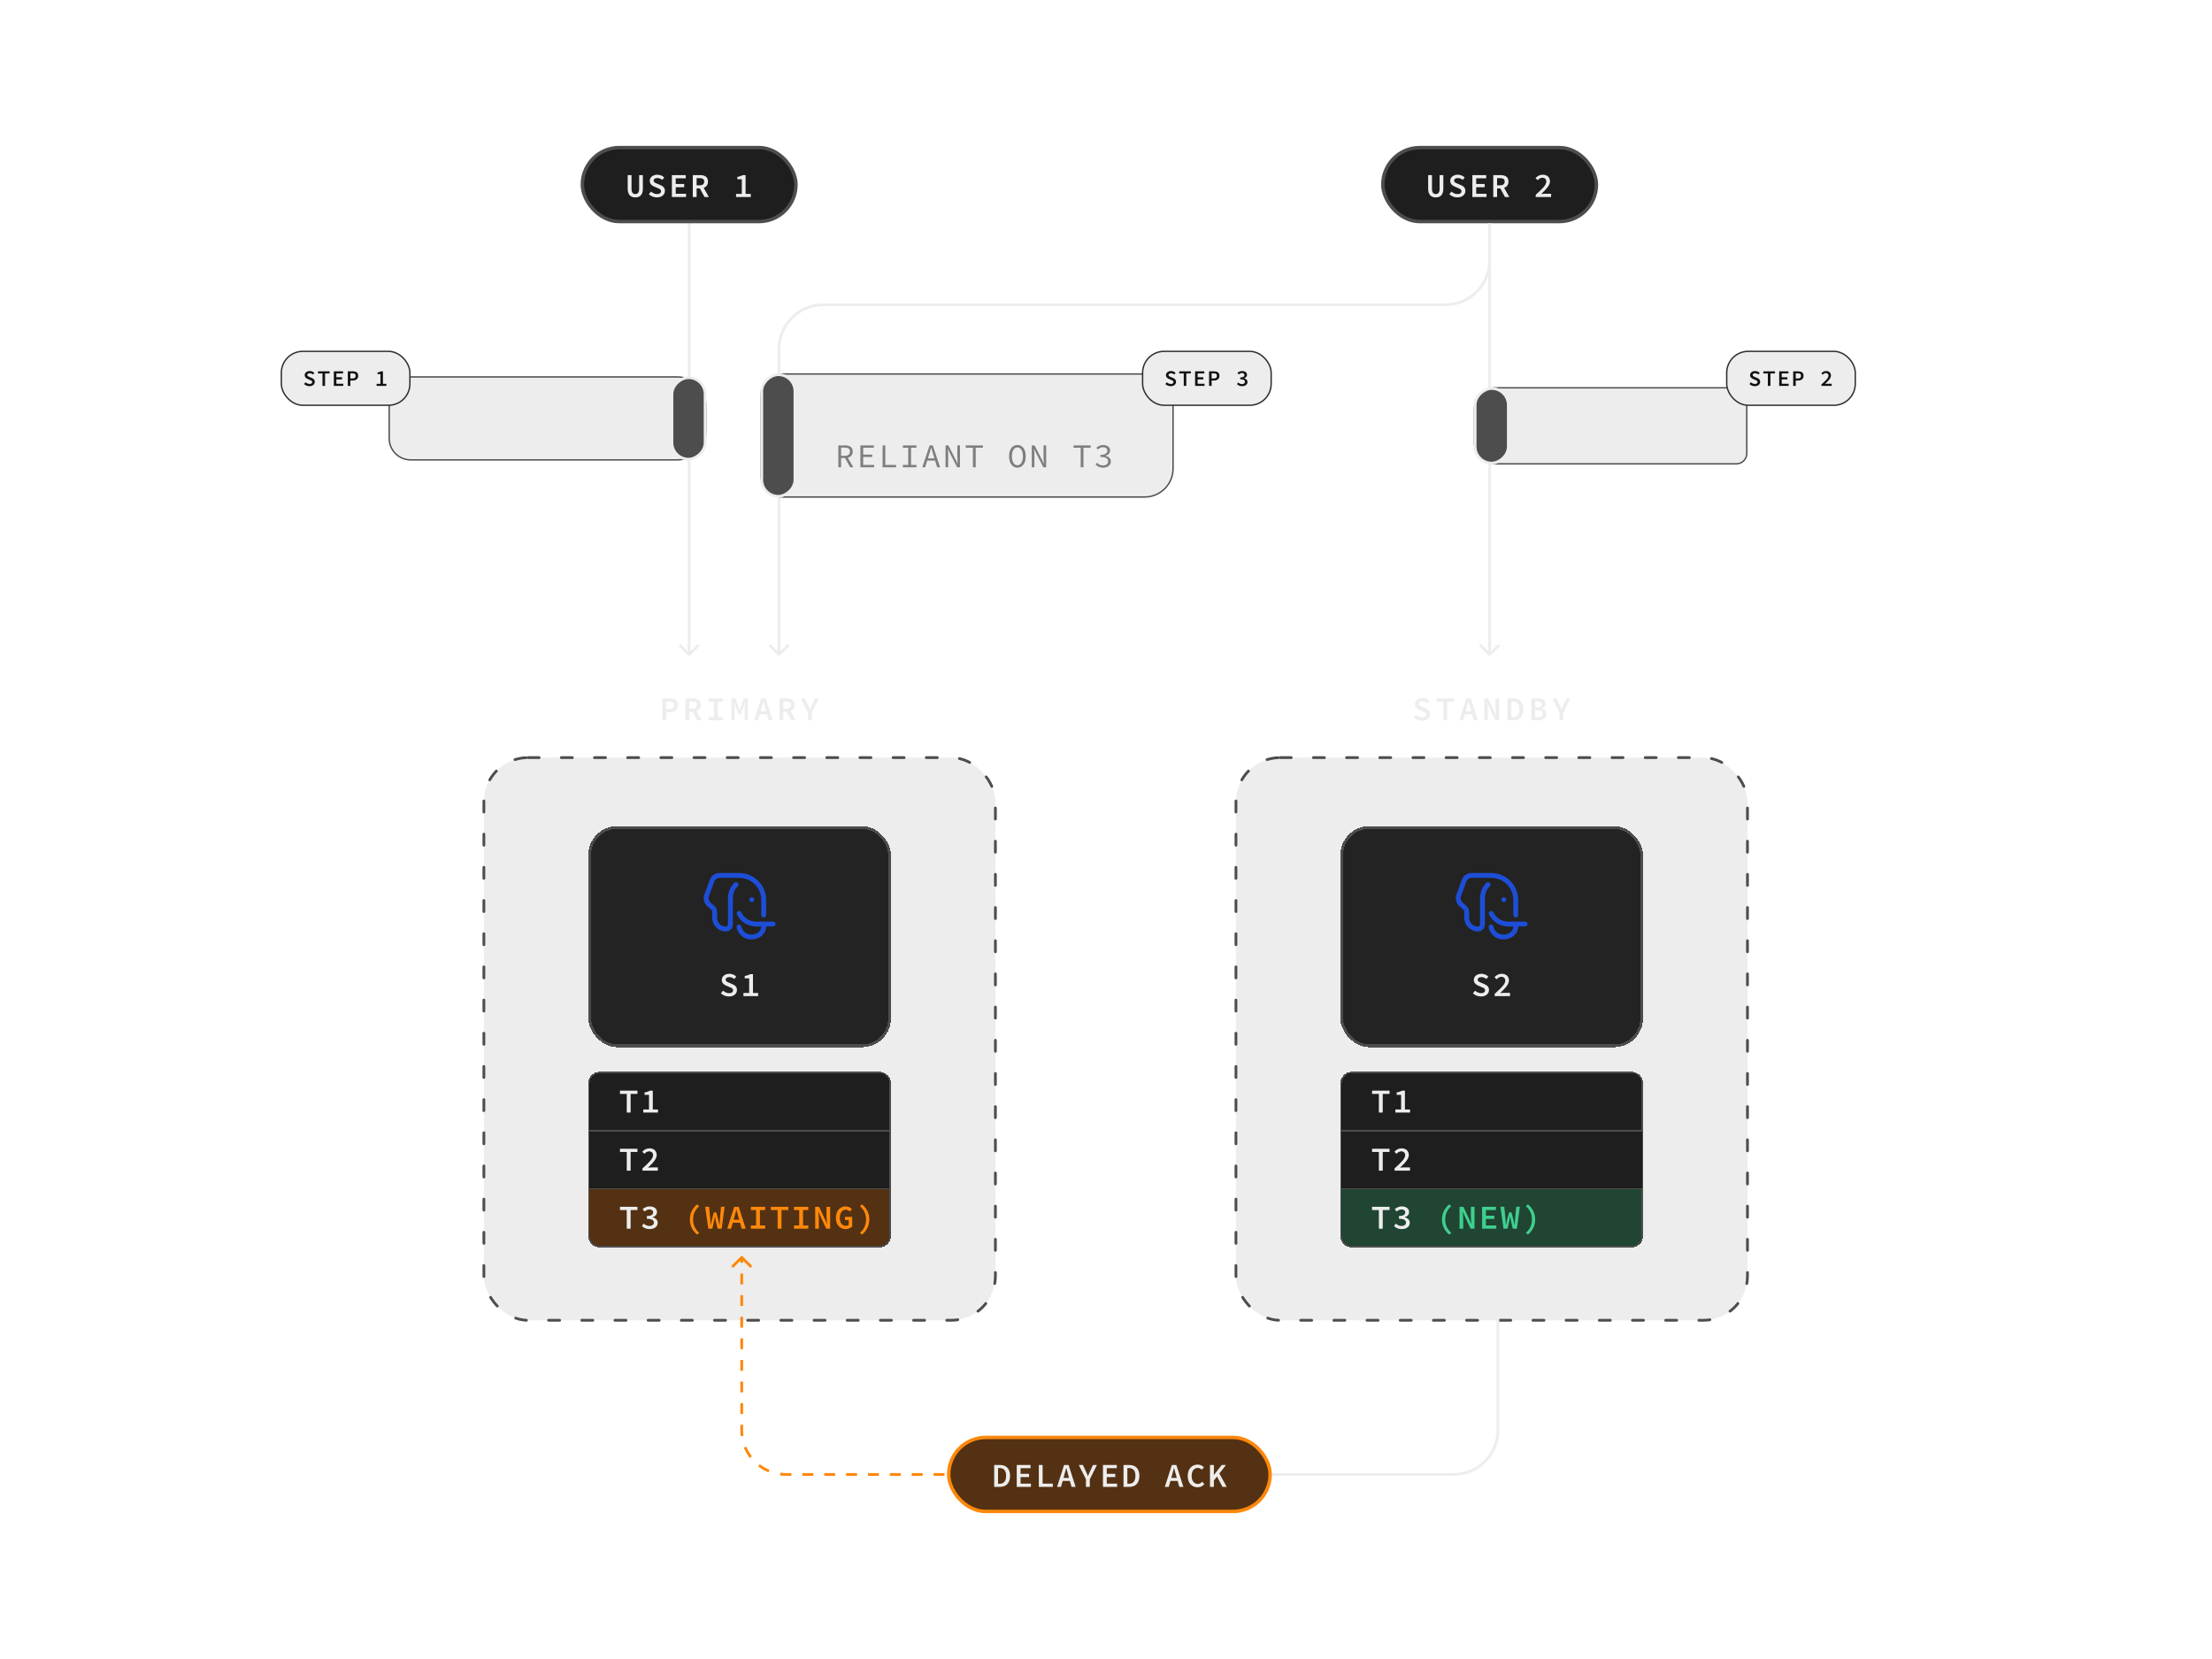 <svg width="1600" height="1200" viewBox="0 0 1600 1200" fill="none" xmlns="http://www.w3.org/2000/svg">
<path d="M1028.68 521.288C1026.47 521.288 1024.38 520.448 1022.85 518.96L1024.46 517.064C1025.63 518.144 1027.19 518.888 1028.73 518.888C1030.67 518.888 1031.66 518.072 1031.66 516.8C1031.66 515.48 1030.6 515.072 1029.04 514.448L1026.9 513.512C1025.22 512.864 1023.52 511.616 1023.52 509.312C1023.52 506.792 1025.78 504.872 1028.97 504.872C1030.91 504.872 1032.71 505.616 1034.01 506.888L1032.57 508.64C1031.51 507.776 1030.43 507.272 1028.97 507.272C1027.34 507.272 1026.33 507.968 1026.33 509.168C1026.33 510.416 1027.6 510.848 1029.02 511.424L1031.08 512.312C1033.07 513.128 1034.49 514.28 1034.49 516.584C1034.49 519.152 1032.35 521.288 1028.68 521.288ZM1044.03 521V507.488H1039.11V505.16H1051.76V507.488H1046.82V521H1044.03ZM1055.52 521L1060.61 505.16H1063.85L1068.93 521H1066.01L1064.78 516.68H1059.57L1058.33 521H1055.52ZM1060.17 514.496H1064.18L1063.63 512.528C1063.15 510.848 1062.67 509.072 1062.21 507.32H1062.12C1061.69 509.072 1061.21 510.848 1060.73 512.528L1060.17 514.496ZM1073.6 521V505.16H1076.41L1080.64 514.136L1082.1 517.496H1082.17C1082.05 515.864 1081.79 513.872 1081.79 512.12V505.16H1084.43V521H1081.6L1077.4 512L1075.93 508.664H1075.86C1075.98 510.344 1076.24 512.24 1076.24 513.992V521H1073.6ZM1090.4 521V505.16H1094.45C1099.08 505.16 1101.87 507.776 1101.87 513.008C1101.87 518.24 1099.08 521 1094.6 521H1090.4ZM1093.18 518.744H1094.28C1097.31 518.744 1099.01 516.896 1099.01 513.008C1099.01 509.12 1097.31 507.392 1094.28 507.392H1093.18V518.744ZM1107.64 521V505.16H1112.25C1115.47 505.16 1117.82 506.144 1117.82 509.048C1117.82 510.536 1116.93 512 1115.08 512.504V512.6C1117.36 512.984 1118.61 514.184 1118.61 516.344C1118.61 519.512 1116.09 521 1112.66 521H1107.64ZM1110.4 511.736H1111.99C1114.19 511.736 1115.11 510.872 1115.11 509.384C1115.11 507.92 1114.1 507.32 1112.06 507.32H1110.4V511.736ZM1110.4 518.84H1112.37C1114.67 518.84 1115.9 517.976 1115.9 516.176C1115.9 514.472 1114.72 513.728 1112.37 513.728H1110.4V518.84ZM1127.98 521V515.48L1122.82 505.16H1125.78L1127.77 509.432C1128.3 510.632 1128.8 511.808 1129.38 513.08H1129.47C1130.02 511.808 1130.58 510.632 1131.13 509.408L1133.05 505.16H1135.93L1130.77 515.48V521H1127.98Z" fill="#EDEDED"/>
<rect x="894" y="548" width="370" height="407" rx="32" fill="#4D4D4D" fill-opacity="0.1"/>
<rect x="894" y="548" width="370" height="407" rx="32" stroke="#4D4D4D" stroke-width="2" stroke-linecap="round" stroke-dasharray="8 16"/>
<path d="M497.769 474.137C498.16 474.527 498.793 474.527 499.184 474.137L505.548 467.773C505.938 467.382 505.938 466.749 505.548 466.358C505.157 465.968 504.524 465.968 504.133 466.358L498.477 472.015L492.82 466.358C492.429 465.968 491.796 465.968 491.406 466.358C491.015 466.749 491.015 467.382 491.406 467.773L497.769 474.137ZM498.477 153.93L497.477 153.93L497.477 473.43L498.477 473.43L499.477 473.43L499.477 153.93L498.477 153.93Z" fill="#EDEDED"/>
<path d="M1076.77 474.137C1077.16 474.527 1077.79 474.527 1078.18 474.137L1084.55 467.773C1084.94 467.382 1084.94 466.749 1084.55 466.358C1084.16 465.968 1083.52 465.968 1083.13 466.358L1077.48 472.015L1071.82 466.358C1071.43 465.968 1070.8 465.968 1070.41 466.358C1070.01 466.749 1070.01 467.382 1070.41 467.773L1076.77 474.137ZM1077.48 190.965L1076.48 190.965L1076.48 473.43L1077.48 473.43L1078.48 473.43L1078.48 190.965L1077.48 190.965Z" fill="#EDEDED"/>
<rect x="421.227" y="106.75" width="154.5" height="53.5" rx="26.75" fill="#1E1E1E"/>
<rect x="421.227" y="106.75" width="154.5" height="53.5" rx="26.75" stroke="#4D4D4D" stroke-width="2.5"/>
<path d="M459.553 142.788C456.097 142.788 454.033 140.796 454.033 136.452V126.66H456.793V136.644C456.793 139.26 457.849 140.388 459.553 140.388C461.233 140.388 462.313 139.26 462.313 136.644V126.66H465.001V136.452C465.001 140.796 462.985 142.788 459.553 142.788ZM475.143 142.788C472.935 142.788 470.847 141.948 469.311 140.46L470.919 138.564C472.095 139.644 473.655 140.388 475.191 140.388C477.135 140.388 478.119 139.572 478.119 138.3C478.119 136.98 477.063 136.572 475.503 135.948L473.367 135.012C471.687 134.364 469.983 133.116 469.983 130.812C469.983 128.292 472.239 126.372 475.431 126.372C477.375 126.372 479.175 127.116 480.471 128.388L479.031 130.14C477.975 129.276 476.895 128.772 475.431 128.772C473.799 128.772 472.791 129.468 472.791 130.668C472.791 131.916 474.063 132.348 475.479 132.924L477.543 133.812C479.535 134.628 480.951 135.78 480.951 138.084C480.951 140.652 478.815 142.788 475.143 142.788ZM486.006 142.5V126.66H496.014V128.988H488.766V133.092H494.91V135.42H488.766V140.148H496.254V142.5H486.006ZM501.117 142.5V126.66H506.349C509.589 126.66 512.109 127.812 512.109 131.34C512.109 133.74 510.861 135.204 508.965 135.852L512.733 142.5H509.613L506.205 136.284H503.877V142.5H501.117ZM503.877 134.052H506.061C508.221 134.052 509.373 133.14 509.373 131.34C509.373 129.492 508.221 128.868 506.061 128.868H503.877V134.052ZM532.418 142.5V140.244H536.57V129.66H533.354V127.932C535.058 127.668 536.234 127.236 537.29 126.66H539.306V140.244H543.05V142.5H532.418Z" fill="#EDEDED"/>
<rect x="1000.23" y="106.75" width="154.5" height="53.5" rx="26.75" fill="#1E1E1E"/>
<rect x="1000.23" y="106.75" width="154.5" height="53.5" rx="26.75" stroke="#4D4D4D" stroke-width="2.5"/>
<path d="M1038.55 142.788C1035.1 142.788 1033.03 140.796 1033.03 136.452V126.66H1035.79V136.644C1035.79 139.26 1036.85 140.388 1038.55 140.388C1040.23 140.388 1041.31 139.26 1041.31 136.644V126.66H1044V136.452C1044 140.796 1041.98 142.788 1038.55 142.788ZM1054.14 142.788C1051.94 142.788 1049.85 141.948 1048.31 140.46L1049.92 138.564C1051.1 139.644 1052.66 140.388 1054.19 140.388C1056.14 140.388 1057.12 139.572 1057.12 138.3C1057.12 136.98 1056.06 136.572 1054.5 135.948L1052.37 135.012C1050.69 134.364 1048.98 133.116 1048.98 130.812C1048.98 128.292 1051.24 126.372 1054.43 126.372C1056.38 126.372 1058.18 127.116 1059.47 128.388L1058.03 130.14C1056.98 129.276 1055.9 128.772 1054.43 128.772C1052.8 128.772 1051.79 129.468 1051.79 130.668C1051.79 131.916 1053.06 132.348 1054.48 132.924L1056.54 133.812C1058.54 134.628 1059.95 135.78 1059.95 138.084C1059.95 140.652 1057.82 142.788 1054.14 142.788ZM1065.01 142.5V126.66H1075.01V128.988H1067.77V133.092H1073.91V135.42H1067.77V140.148H1075.25V142.5H1065.01ZM1080.12 142.5V126.66H1085.35C1088.59 126.66 1091.11 127.812 1091.11 131.34C1091.11 133.74 1089.86 135.204 1087.96 135.852L1091.73 142.5H1088.61L1085.2 136.284H1082.88V142.5H1080.12ZM1082.88 134.052H1085.06C1087.22 134.052 1088.37 133.14 1088.37 131.34C1088.37 129.492 1087.22 128.868 1085.06 128.868H1082.88V134.052ZM1110.84 142.5V140.892C1115.62 136.572 1118.5 133.812 1118.5 131.34C1118.5 129.66 1117.51 128.556 1115.59 128.556C1114.25 128.556 1113.15 129.348 1112.21 130.332L1110.7 128.82C1112.19 127.284 1113.7 126.372 1115.95 126.372C1119.07 126.372 1121.14 128.268 1121.14 131.196C1121.14 134.028 1118.38 136.932 1114.8 140.316C1115.71 140.244 1116.77 140.148 1117.61 140.148H1121.95V142.5H1110.84Z" fill="#EDEDED"/>
<path d="M562.769 474.137C563.16 474.527 563.793 474.527 564.184 474.137L570.548 467.773C570.938 467.382 570.938 466.749 570.548 466.358C570.157 465.968 569.524 465.968 569.133 466.358L563.477 472.015L557.82 466.358C557.429 465.968 556.796 465.968 556.406 466.358C556.015 466.749 556.015 467.382 556.406 467.773L562.769 474.137ZM906.477 220.43V219.43H595.477V220.43V221.43H906.477V220.43ZM563.477 252.43H562.477L562.477 473.43H563.477H564.477L564.477 252.43H563.477ZM595.477 220.43V219.43C577.251 219.43 562.477 234.204 562.477 252.43H563.477H564.477C564.477 235.309 578.356 221.43 595.477 221.43V220.43Z" fill="#EDEDED"/>
<path d="M906.477 220.43L1045.48 220.43C1063.15 220.43 1077.48 206.103 1077.48 188.43L1077.48 161.5" stroke="#EDEDED" stroke-width="2"/>
<path d="M566 270.5H828C839.322 270.5 848.5 279.678 848.5 291V339C848.5 350.322 839.322 359.5 828 359.5H566C557.44 359.5 550.5 352.56 550.5 344V286L550.505 285.6C550.717 277.224 557.573 270.5 566 270.5Z" fill="#4D4D4D" fill-opacity="0.1"/>
<path d="M566 270.5H828C839.322 270.5 848.5 279.678 848.5 291V339C848.5 350.322 839.322 359.5 828 359.5H566C557.44 359.5 550.5 352.56 550.5 344V286L550.505 285.6C550.717 277.224 557.573 270.5 566 270.5Z" stroke="#4D4D4D"/>
<rect x="551" y="359" width="88" height="24" rx="12" transform="rotate(-90 551 359)" fill="#4D4D4D"/>
<rect x="551" y="359" width="88" height="24" rx="12" transform="rotate(-90 551 359)" stroke="#EDEDED" stroke-width="2" stroke-linecap="round"/>
<path d="M606.664 309L604.24 293.136H606.232L607.504 303.096C607.576 304.416 607.744 305.712 607.84 307.008H607.912C608.248 305.712 608.608 304.392 608.92 303.096L610.576 297.24H611.992L613.648 303.096C613.936 304.368 614.296 305.712 614.632 307.008H614.728C614.824 305.712 614.968 304.392 615.064 303.096L616.264 293.136H618.16L615.832 309H613.624L611.824 302.352C611.608 301.416 611.416 300.432 611.248 299.496H611.176C610.984 300.432 610.792 301.416 610.552 302.352L608.824 309H606.664ZM621.991 309V293.16H626.887C630.079 293.16 632.383 294.312 632.383 297.6C632.383 300.072 630.991 301.536 628.855 302.088L632.863 309H630.583L626.791 302.304H623.983V309H621.991ZM623.983 300.672H626.599C629.047 300.672 630.391 299.664 630.391 297.6C630.391 295.512 629.047 294.768 626.599 294.768H623.983V300.672ZM637.461 309V307.296H641.373V294.84H637.461V293.16H647.301V294.84H643.389V307.296H647.301V309H637.461ZM656.964 309V294.84H651.78V293.16H664.164V294.84H658.98V309H656.964ZM669.122 309V293.16H678.843V294.84H671.138V299.832H677.642V301.536H671.138V307.296H679.082V309H669.122ZM699.584 309V293.16H703.424C708.176 293.16 710.72 295.992 710.72 301.008C710.72 306.048 708.176 309 703.52 309H699.584ZM701.576 307.368H703.304C706.88 307.368 708.656 305.016 708.656 301.008C708.656 297.024 706.88 294.792 703.304 294.792H701.576V307.368ZM713.902 309L719.206 293.16H721.462L726.766 309H724.654L723.166 304.152H717.454L715.942 309H713.902ZM717.958 302.544H722.662L721.918 300.12C721.366 298.344 720.862 296.64 720.358 294.792H720.262C719.758 296.64 719.254 298.344 718.702 300.12L717.958 302.544ZM734.917 309V294.84H729.733V293.16H742.117V294.84H736.933V309H734.917ZM745.084 309L750.388 293.16H752.644L757.948 309H755.836L754.348 304.152H748.636L747.124 309H745.084ZM749.14 302.544H753.844L753.1 300.12C752.548 298.344 752.044 296.64 751.54 294.792H751.444C750.94 296.64 750.436 298.344 749.884 300.12L749.14 302.544Z" fill="#EDEDED"/>
<path d="M606.4 338V322.16H611.296C614.488 322.16 616.792 323.312 616.792 326.6C616.792 329.072 615.4 330.536 613.264 331.088L617.272 338H614.992L611.2 331.304H608.392V338H606.4ZM608.392 329.672H611.008C613.456 329.672 614.8 328.664 614.8 326.6C614.8 324.512 613.456 323.768 611.008 323.768H608.392V329.672ZM622.351 338V322.16H632.071V323.84H624.367V328.832H630.871V330.536H624.367V336.296H632.311V338H622.351ZM638.397 338V322.16H640.365V336.296H648.165V338H638.397ZM653.052 338V336.296H656.964V323.84H653.052V322.16H662.892V323.84H658.98V336.296H662.892V338H653.052ZM667.13 338L672.434 322.16H674.69L679.994 338H677.882L676.394 333.152H670.682L669.17 338H667.13ZM671.186 331.544H675.89L675.146 329.12C674.594 327.344 674.09 325.64 673.586 323.792H673.49C672.986 325.64 672.482 327.344 671.93 329.12L671.186 331.544ZM683.945 338V322.16H685.985L691.097 332.168L692.681 335.408H692.729C692.657 333.848 692.465 332.048 692.465 330.392V322.16H694.361V338H692.321L687.209 327.992L685.625 324.752H685.577C685.649 326.36 685.841 328.064 685.841 329.696V338H683.945ZM703.736 338V323.84H698.552V322.16H710.936V323.84H705.752V338H703.736ZM735.925 338.288C732.373 338.288 729.877 335.096 729.877 330.008C729.877 324.944 732.373 321.872 735.925 321.872C739.477 321.872 741.973 324.968 741.973 330.008C741.973 335.096 739.477 338.288 735.925 338.288ZM735.925 336.536C738.325 336.536 739.909 333.968 739.909 330.008C739.909 326.072 738.325 323.624 735.925 323.624C733.525 323.624 731.941 326.072 731.941 330.008C731.941 333.968 733.525 336.536 735.925 336.536ZM746.308 338V322.16H748.348L753.46 332.168L755.044 335.408H755.092C755.02 333.848 754.828 332.048 754.828 330.392V322.16H756.724V338H754.684L749.572 327.992L747.988 324.752H747.94C748.012 326.36 748.204 328.064 748.204 329.696V338H746.308ZM781.689 338V323.84H776.505V322.16H788.889V323.84H783.705V338H781.689ZM797.975 338.288C795.335 338.288 793.583 337.232 792.455 336.056L793.463 334.76C794.471 335.768 795.887 336.656 797.855 336.656C799.943 336.656 801.527 335.504 801.527 333.728C801.527 331.808 799.991 330.536 795.959 330.536V329C799.583 329 800.975 327.704 800.975 326.024C800.975 324.464 799.727 323.48 797.855 323.48C796.415 323.48 795.095 324.152 794.087 325.112L793.031 323.864C794.303 322.712 795.959 321.872 797.927 321.872C800.807 321.872 802.991 323.336 802.991 325.88C802.991 327.8 801.623 329.024 799.727 329.648V329.768C801.767 330.2 803.519 331.592 803.519 333.776C803.519 336.584 801.023 338.288 797.975 338.288Z" fill="#7E7E7E"/>
<path d="M297.025 272.644H490.025C501.347 272.644 510.525 281.822 510.525 293.144V312.144C510.525 323.466 501.347 332.644 490.025 332.644H297.025C288.465 332.644 281.525 325.705 281.525 317.144V288.144C281.525 279.584 288.465 272.644 297.025 272.644Z" fill="#4D4D4D" fill-opacity="0.1"/>
<path d="M297.025 272.644H490.025C501.347 272.644 510.525 281.822 510.525 293.144V312.144C510.525 323.466 501.347 332.644 490.025 332.644H297.025C288.465 332.644 281.525 325.705 281.525 317.144V288.144C281.525 279.584 288.465 272.644 297.025 272.644Z" stroke="#4D4D4D"/>
<path d="M315.689 311.144L313.265 295.28H315.257L316.529 305.24C316.601 306.56 316.769 307.856 316.865 309.152H316.937C317.273 307.856 317.633 306.536 317.945 305.24L319.601 299.384H321.017L322.673 305.24C322.961 306.512 323.321 307.856 323.657 309.152H323.753C323.849 307.856 323.993 306.536 324.089 305.24L325.289 295.28H327.185L324.857 311.144H322.649L320.849 304.496C320.633 303.56 320.441 302.576 320.273 301.64H320.201C320.009 302.576 319.817 303.56 319.577 304.496L317.849 311.144H315.689ZM331.016 311.144V295.304H335.912C339.104 295.304 341.408 296.456 341.408 299.744C341.408 302.216 340.016 303.68 337.88 304.232L341.888 311.144H339.608L335.816 304.448H333.008V311.144H331.016ZM333.008 302.816H335.624C338.072 302.816 339.416 301.808 339.416 299.744C339.416 297.656 338.072 296.912 335.624 296.912H333.008V302.816ZM346.487 311.144V309.44H350.399V296.984H346.487V295.304H356.327V296.984H352.415V309.44H356.327V311.144H346.487ZM365.989 311.144V296.984H360.805V295.304H373.189V296.984H368.005V311.144H365.989ZM378.148 311.144V295.304H387.868V296.984H380.164V301.976H386.668V303.68H380.164V309.44H388.108V311.144H378.148ZM412.761 311.144V296.984H407.577V295.304H419.961V296.984H414.777V311.144H412.761ZM429.048 311.432C426.408 311.432 424.656 310.376 423.528 309.2L424.536 307.904C425.544 308.912 426.96 309.8 428.928 309.8C431.016 309.8 432.6 308.648 432.6 306.872C432.6 304.952 431.064 303.68 427.032 303.68V302.144C430.656 302.144 432.048 300.848 432.048 299.168C432.048 297.608 430.8 296.624 428.928 296.624C427.488 296.624 426.168 297.296 425.16 298.256L424.104 297.008C425.376 295.856 427.032 295.016 429 295.016C431.88 295.016 434.064 296.48 434.064 299.024C434.064 300.944 432.696 302.168 430.8 302.792V302.912C432.84 303.344 434.592 304.736 434.592 306.92C434.592 309.728 432.096 311.432 429.048 311.432Z" fill="#EDEDED"/>
<rect x="486.025" y="332.144" width="59" height="24" rx="12" transform="rotate(-90 486.025 332.144)" fill="#4D4D4D"/>
<rect x="486.025" y="332.144" width="59" height="24" rx="12" transform="rotate(-90 486.025 332.144)" stroke="#EDEDED" stroke-width="2" stroke-linecap="round"/>
<path d="M1082 280.5H1256C1260.14 280.5 1263.5 283.858 1263.5 288V328C1263.5 332.142 1260.14 335.5 1256 335.5H1082C1073.44 335.5 1066.5 328.56 1066.5 320V296C1066.5 287.44 1073.44 280.5 1082 280.5Z" fill="#4D4D4D" fill-opacity="0.1"/>
<path d="M1082 280.5H1256C1260.14 280.5 1263.5 283.858 1263.5 288V328C1263.5 332.142 1260.14 335.5 1256 335.5H1082C1073.44 335.5 1066.5 328.56 1066.5 320V296C1066.5 287.44 1073.44 280.5 1082 280.5Z" stroke="#4D4D4D"/>
<rect x="1067" y="335" width="54" height="24" rx="12" transform="rotate(-90 1067 335)" fill="#4D4D4D"/>
<rect x="1067" y="335" width="54" height="24" rx="12" transform="rotate(-90 1067 335)" stroke="#EDEDED" stroke-width="2" stroke-linecap="round"/>
<path d="M1122.4 317V301.16H1127.3C1130.49 301.16 1132.79 302.312 1132.79 305.6C1132.79 308.072 1131.4 309.536 1129.26 310.088L1133.27 317H1130.99L1127.2 310.304H1124.39V317H1122.4ZM1124.39 308.672H1127.01C1129.46 308.672 1130.8 307.664 1130.8 305.6C1130.8 303.512 1129.46 302.768 1127.01 302.768H1124.39V308.672ZM1138.35 317V301.16H1148.07V302.84H1140.37V307.832H1146.87V309.536H1140.37V315.296H1148.31V317H1138.35ZM1151.95 317L1157.25 301.16H1159.51L1164.81 317H1162.7L1161.21 312.152H1155.5L1153.99 317H1151.95ZM1156.01 310.544H1160.71L1159.97 308.12C1159.41 306.344 1158.91 304.64 1158.41 302.792H1158.31C1157.81 304.64 1157.3 306.344 1156.75 308.12L1156.01 310.544ZM1168.81 317V301.16H1172.65C1177.4 301.16 1179.95 303.992 1179.95 309.008C1179.95 314.048 1177.4 317 1172.75 317H1168.81ZM1170.8 315.368H1172.53C1176.11 315.368 1177.88 313.016 1177.88 309.008C1177.88 305.024 1176.11 302.792 1172.53 302.792H1170.8V315.368ZM1204.15 317V302.84H1198.96V301.16H1211.35V302.84H1206.16V317H1204.15ZM1220.43 317.288C1217.79 317.288 1216.04 316.232 1214.91 315.056L1215.92 313.76C1216.93 314.768 1218.34 315.656 1220.31 315.656C1222.4 315.656 1223.98 314.504 1223.98 312.728C1223.98 310.808 1222.45 309.536 1218.42 309.536V308C1222.04 308 1223.43 306.704 1223.43 305.024C1223.43 303.464 1222.18 302.48 1220.31 302.48C1218.87 302.48 1217.55 303.152 1216.54 304.112L1215.49 302.864C1216.76 301.712 1218.42 300.872 1220.38 300.872C1223.26 300.872 1225.45 302.336 1225.45 304.88C1225.45 306.8 1224.08 308.024 1222.18 308.648V308.768C1224.22 309.2 1225.98 310.592 1225.98 312.776C1225.98 315.584 1223.48 317.288 1220.43 317.288Z" fill="#EDEDED"/>
<path d="M479.123 521V505.16H484.403C487.835 505.16 490.355 506.36 490.355 510.032C490.355 513.536 487.787 515.144 484.403 515.144H481.883V521H479.123ZM481.883 512.936H484.163C486.515 512.936 487.619 511.976 487.619 510.032C487.619 508.04 486.467 507.368 484.163 507.368H481.883V512.936ZM495.842 521V505.16H501.074C504.314 505.16 506.834 506.312 506.834 509.84C506.834 512.24 505.586 513.704 503.69 514.352L507.458 521H504.338L500.93 514.784H498.602V521H495.842ZM498.602 512.552H500.786C502.946 512.552 504.098 511.64 504.098 509.84C504.098 507.992 502.946 507.368 500.786 507.368H498.602V512.552ZM512.632 521V518.648H516.4V507.488H512.632V505.16H522.976V507.488H519.184V518.648H522.976V521H512.632ZM529.087 521V505.16H532.039L534.223 511.352L534.991 513.728H535.087L535.807 511.352L537.991 505.16H540.943V521H538.591V513.872C538.591 512.36 538.807 509.384 538.951 507.896H538.855L537.655 511.76L535.663 516.728H534.319L532.303 511.76L531.103 507.896H531.031C531.151 509.384 531.391 512.36 531.391 513.872V521H529.087ZM545.521 521L550.609 505.16H553.849L558.937 521H556.009L554.785 516.68H549.577L548.329 521H545.521ZM550.177 514.496H554.185L553.633 512.528C553.153 510.848 552.673 509.072 552.217 507.32H552.121C551.689 509.072 551.209 510.848 550.729 512.528L550.177 514.496ZM563.848 521V505.16H569.08C572.32 505.16 574.84 506.312 574.84 509.84C574.84 512.24 573.592 513.704 571.696 514.352L575.464 521H572.344L568.936 514.784H566.608V521H563.848ZM566.608 512.552H568.792C570.952 512.552 572.104 511.64 572.104 509.84C572.104 507.992 570.952 507.368 568.792 507.368H566.608V512.552ZM584.406 521V515.48L579.246 505.16H582.198L584.19 509.432C584.718 510.632 585.222 511.808 585.798 513.08H585.894C586.446 511.808 586.998 510.632 587.55 509.408L589.47 505.16H592.35L587.19 515.48V521H584.406Z" fill="#EDEDED"/>
<rect x="350" y="548" width="370" height="407" rx="32" fill="#4D4D4D" fill-opacity="0.1"/>
<rect x="350" y="548" width="370" height="407" rx="32" stroke="#4D4D4D" stroke-width="2" stroke-linecap="round" stroke-dasharray="8 16"/>
<g filter="url(#filter0_d_1203_1151)">
<path d="M425.5 780.767C425.5 776.201 429.201 772.5 433.767 772.5H636.233C640.799 772.5 644.5 776.201 644.5 780.767V815.5H425.5V780.767Z" fill="#1E1E1E" shape-rendering="crispEdges"/>
<path d="M433.768 773H636.232C640.522 773 644 776.478 644 780.768V815H426V780.768C426 776.478 429.478 773 433.768 773Z" stroke="#4D4D4D" shape-rendering="crispEdges"/>
<path d="M453.354 802V788.488H448.434V786.16H461.082V788.488H456.138V802H453.354ZM465.297 802V799.744H469.449V789.16H466.233V787.432C467.937 787.168 469.113 786.736 470.169 786.16H472.185V799.744H475.929V802H465.297Z" fill="#EDEDED"/>
</g>
<g filter="url(#filter1_d_1203_1151)">
<rect x="425.5" y="814.5" width="219" height="43" fill="#1E1E1E" shape-rendering="crispEdges"/>
<rect x="426" y="815" width="218" height="42" stroke="#4D4D4D" shape-rendering="crispEdges"/>
<path d="M453.354 844V830.488H448.434V828.16H461.082V830.488H456.138V844H453.354ZM464.721 844V842.392C469.497 838.072 472.377 835.312 472.377 832.84C472.377 831.16 471.393 830.056 469.473 830.056C468.129 830.056 467.025 830.848 466.089 831.832L464.577 830.32C466.065 828.784 467.577 827.872 469.833 827.872C472.953 827.872 475.017 829.768 475.017 832.696C475.017 835.528 472.257 838.432 468.681 841.816C469.593 841.744 470.649 841.648 471.489 841.648H475.833V844H464.721Z" fill="#EDEDED"/>
</g>
<g filter="url(#filter2_d_1203_1151)">
<path d="M425.5 856.5H644.5V891.233C644.5 895.799 640.799 899.5 636.233 899.5H433.767C429.201 899.5 425.5 895.799 425.5 891.233V856.5Z" fill="#543112" shape-rendering="crispEdges"/>
<path d="M644 857V891.232C644 895.522 640.522 899 636.232 899H433.768C429.478 899 426 895.522 426 891.232V857H644Z" stroke="#4D4D4D" shape-rendering="crispEdges"/>
<path d="M453.354 886V872.488H448.434V870.16H461.082V872.488H456.138V886H453.354ZM469.929 886.288C467.313 886.288 465.489 885.304 464.337 884.056L465.657 882.28C466.665 883.264 468.033 884.032 469.713 884.032C471.585 884.032 472.977 883.12 472.977 881.608C472.977 879.928 471.681 878.824 467.889 878.824V876.808C471.201 876.808 472.449 875.728 472.449 874.216C472.449 872.872 471.393 872.056 469.761 872.056C468.441 872.056 467.289 872.656 466.257 873.568L464.841 871.864C466.209 870.664 467.913 869.872 469.881 869.872C472.977 869.872 475.209 871.384 475.209 874.024C475.209 875.824 473.985 877 472.137 877.672V877.792C474.105 878.272 475.737 879.616 475.737 881.728C475.737 884.608 473.073 886.288 469.929 886.288Z" fill="#EDEDED"/>
<path d="M504.23 890.272C500.99 887.584 498.998 883.888 498.998 879.328C498.998 874.744 500.99 871.072 504.23 868.384L505.742 869.68C502.718 872.416 501.35 875.416 501.35 879.328C501.35 883.24 502.718 886.24 505.742 888.976L504.23 890.272ZM512.333 886L510.077 870.136H512.885L513.773 879.352C513.821 880.696 513.917 882.016 513.989 883.336H514.061C514.349 882.016 514.685 880.672 514.973 879.352L516.341 874.216H518.117L519.461 879.352C519.725 880.648 520.085 881.992 520.373 883.336H520.469L520.685 879.352L521.525 870.136H524.141L522.005 886H519.053L517.661 880.144C517.469 879.184 517.277 878.152 517.157 877.216H517.085C516.941 878.152 516.773 879.184 516.557 880.144L515.237 886H512.333ZM526.004 886L531.092 870.16H534.332L539.42 886H536.492L535.268 881.68H530.06L528.812 886H526.004ZM530.66 879.496H534.668L534.116 877.528C533.636 875.848 533.156 874.072 532.7 872.32H532.604C532.172 874.072 531.692 875.848 531.212 877.528L530.66 879.496ZM543.13 886V883.648H546.898V872.488H543.13V870.16H553.474V872.488H549.682V883.648H553.474V886H543.13ZM562.489 886V872.488H557.569V870.16H570.217V872.488H565.273V886H562.489ZM574.311 886V883.648H578.079V872.488H574.311V870.16H584.655V872.488H580.863V883.648H584.655V886H574.311ZM589.662 886V870.16H592.47L596.694 879.136L598.158 882.496H598.23C598.11 880.864 597.846 878.872 597.846 877.12V870.16H600.486V886H597.654L593.454 877L591.99 873.664H591.918C592.038 875.344 592.302 877.24 592.302 878.992V886H589.662ZM611.613 886.288C607.629 886.288 604.629 883.36 604.629 878.128C604.629 872.92 607.653 869.872 611.733 869.872C613.821 869.872 615.237 870.856 616.197 871.84L614.661 873.568C613.941 872.8 613.101 872.272 611.733 872.272C609.237 872.272 607.485 874.456 607.485 878.032C607.485 881.656 608.997 883.888 611.781 883.888C612.621 883.888 613.437 883.624 613.917 883.168V879.712H611.205V877.432H616.413V884.416C615.381 885.424 613.629 886.288 611.613 886.288ZM623.555 890.272L622.019 888.976C625.067 886.24 626.411 883.24 626.411 879.328C626.411 875.416 625.067 872.416 622.019 869.68L623.555 868.384C626.771 871.072 628.787 874.744 628.787 879.328C628.787 883.888 626.771 887.584 623.555 890.272Z" fill="#FD880B"/>
</g>
<g filter="url(#filter3_d_1203_1151)">
<path d="M969.523 780.767C969.523 776.201 973.225 772.5 977.791 772.5H1180.26C1184.82 772.5 1188.52 776.201 1188.52 780.767V815.5H969.523V780.767Z" fill="#1E1E1E" shape-rendering="crispEdges"/>
<path d="M977.791 773H1180.26C1184.55 773 1188.02 776.478 1188.02 780.768V815H970.023V780.768C970.023 776.478 973.501 773 977.791 773Z" stroke="#4D4D4D" shape-rendering="crispEdges"/>
<path d="M997.378 802V788.488H992.458V786.16H1005.11V788.488H1000.16V802H997.378ZM1009.32 802V799.744H1013.47V789.16H1010.26V787.432C1011.96 787.168 1013.14 786.736 1014.19 786.16H1016.21V799.744H1019.95V802H1009.32Z" fill="#EDEDED"/>
</g>
<g filter="url(#filter4_d_1203_1151)">
<rect x="969.523" y="814.5" width="219" height="43" fill="#1E1E1E" shape-rendering="crispEdges"/>
<rect x="970.023" y="815" width="218" height="42" stroke="#4D4D4D" shape-rendering="crispEdges"/>
<path d="M997.378 844V830.488H992.458V828.16H1005.11V830.488H1000.16V844H997.378ZM1008.74 844V842.392C1013.52 838.072 1016.4 835.312 1016.4 832.84C1016.4 831.16 1015.42 830.056 1013.5 830.056C1012.15 830.056 1011.05 830.848 1010.11 831.832L1008.6 830.32C1010.09 828.784 1011.6 827.872 1013.86 827.872C1016.98 827.872 1019.04 829.768 1019.04 832.696C1019.04 835.528 1016.28 838.432 1012.7 841.816C1013.62 841.744 1014.67 841.648 1015.51 841.648H1019.86V844H1008.74Z" fill="#EDEDED"/>
</g>
<g filter="url(#filter5_d_1203_1151)">
<path d="M969.523 856.5H1188.52V891.233C1188.52 895.799 1184.82 899.5 1180.26 899.5H977.791C973.225 899.5 969.523 895.799 969.523 891.233V856.5Z" fill="#204532" shape-rendering="crispEdges"/>
<path d="M1188.02 857V891.232C1188.02 895.522 1184.55 899 1180.26 899H977.791C973.501 899 970.023 895.522 970.023 891.232V857H1188.02Z" stroke="#4D4D4D" shape-rendering="crispEdges"/>
<path d="M997.378 886V872.488H992.458V870.16H1005.11V872.488H1000.16V886H997.378ZM1013.95 886.288C1011.34 886.288 1009.51 885.304 1008.36 884.056L1009.68 882.28C1010.69 883.264 1012.06 884.032 1013.74 884.032C1015.61 884.032 1017 883.12 1017 881.608C1017 879.928 1015.7 878.824 1011.91 878.824V876.808C1015.22 876.808 1016.47 875.728 1016.47 874.216C1016.47 872.872 1015.42 872.056 1013.78 872.056C1012.46 872.056 1011.31 872.656 1010.28 873.568L1008.86 871.864C1010.23 870.664 1011.94 869.872 1013.9 869.872C1017 869.872 1019.23 871.384 1019.23 874.024C1019.23 875.824 1018.01 877 1016.16 877.672V877.792C1018.13 878.272 1019.76 879.616 1019.76 881.728C1019.76 884.608 1017.1 886.288 1013.95 886.288Z" fill="#EDEDED"/>
<path d="M1048.25 890.272C1045.01 887.584 1043.02 883.888 1043.02 879.328C1043.02 874.744 1045.01 871.072 1048.25 868.384L1049.77 869.68C1046.74 872.416 1045.37 875.416 1045.37 879.328C1045.37 883.24 1046.74 886.24 1049.77 888.976L1048.25 890.272ZM1055.73 886V870.16H1058.54L1062.76 879.136L1064.23 882.496H1064.3C1064.18 880.864 1063.92 878.872 1063.92 877.12V870.16H1066.56V886H1063.72L1059.52 877L1058.06 873.664H1057.99C1058.11 875.344 1058.37 877.24 1058.37 878.992V886H1055.73ZM1072.04 886V870.16H1082.05V872.488H1074.8V876.592H1080.95V878.92H1074.8V883.648H1082.29V886H1072.04ZM1087.54 886L1085.28 870.136H1088.09L1088.98 879.352C1089.03 880.696 1089.12 882.016 1089.19 883.336H1089.27C1089.55 882.016 1089.89 880.672 1090.18 879.352L1091.55 874.216H1093.32L1094.67 879.352C1094.93 880.648 1095.29 881.992 1095.58 883.336H1095.67L1095.89 879.352L1096.73 870.136H1099.35L1097.21 886H1094.26L1092.87 880.144C1092.67 879.184 1092.48 878.152 1092.36 877.216H1092.29C1092.15 878.152 1091.98 879.184 1091.76 880.144L1090.44 886H1087.54ZM1105.22 890.272L1103.68 888.976C1106.73 886.24 1108.07 883.24 1108.07 879.328C1108.07 875.416 1106.73 872.416 1103.68 869.68L1105.22 868.384C1108.43 871.072 1110.45 874.744 1110.45 879.328C1110.45 883.888 1108.43 887.584 1105.22 890.272Z" fill="#3ECF8E"/>
</g>
<g filter="url(#filter6_d_1203_1151)">
<rect x="425.5" y="593.5" width="219" height="160" rx="21" fill="#232323" shape-rendering="crispEdges"/>
<rect x="426.5" y="594.5" width="217" height="158" rx="20" stroke="#4D4D4D" stroke-width="2" shape-rendering="crispEdges"/>
<path fill-rule="evenodd" clip-rule="evenodd" d="M513.435 632.308C514.502 629.402 517.269 627.47 520.365 627.47H532.512V627.488H534.742C545.468 627.488 554.163 636.183 554.163 646.909V657.874C554.163 658.843 553.377 659.629 552.408 659.629C551.438 659.629 550.652 658.843 550.652 657.874V646.909C550.652 638.121 543.529 630.998 534.742 630.998H532.258C532.172 630.998 532.088 630.992 532.006 630.98H520.365C518.741 630.98 517.29 631.993 516.73 633.518L512.794 644.238C512.191 645.882 512.667 647.728 513.99 648.876L516.691 651.216C517.977 652.331 518.716 653.948 518.716 655.65L518.716 659.952C518.716 663.42 521.527 666.232 524.996 666.232C525.875 666.232 526.588 665.519 526.588 664.639L526.588 645.472C526.588 641.389 528.219 637.475 531.119 634.6C531.807 633.917 532.918 633.922 533.601 634.61C534.283 635.299 534.279 636.41 533.59 637.092C531.356 639.308 530.099 642.325 530.099 645.472L530.099 664.639C530.099 667.457 527.814 669.742 524.996 669.742C519.589 669.742 515.205 665.359 515.205 659.952L515.206 655.65C515.206 654.967 514.909 654.317 514.392 653.869L511.691 651.528C509.265 649.426 508.393 646.042 509.499 643.029L513.435 632.308ZM533.876 655.126C534.746 654.699 535.798 655.058 536.225 655.929C538.239 660.034 542.414 662.636 546.988 662.636L559.219 662.636C560.188 662.636 560.974 663.422 560.974 664.391C560.974 665.36 560.188 666.146 559.219 666.146L554.163 666.146L554.163 666.156C554.163 671.819 549.019 675.53 543.39 675.53C538.148 675.53 533.784 671.788 532.816 666.831C532.63 665.879 533.251 664.957 534.202 664.772C535.154 664.586 536.076 665.207 536.261 666.158C536.913 669.499 539.859 672.02 543.39 672.02C547.721 672.02 550.652 669.296 550.652 666.156L550.652 666.146L546.988 666.146C541.075 666.146 535.678 662.783 533.073 657.475C532.646 656.605 533.006 655.553 533.876 655.126Z" fill="#1D4ED8"/>
<path d="M542.013 646.734C542.013 647.718 542.81 648.515 543.793 648.515C544.776 648.515 545.573 647.718 545.573 646.734C545.573 645.751 544.776 644.954 543.793 644.954C542.81 644.954 542.013 645.751 542.013 646.734Z" fill="#1D4ED8"/>
<path d="M527.248 716.788C525.04 716.788 522.952 715.948 521.416 714.46L523.024 712.564C524.2 713.644 525.76 714.388 527.296 714.388C529.24 714.388 530.224 713.572 530.224 712.3C530.224 710.98 529.168 710.572 527.608 709.948L525.472 709.012C523.792 708.364 522.088 707.116 522.088 704.812C522.088 702.292 524.344 700.372 527.536 700.372C529.48 700.372 531.28 701.116 532.576 702.388L531.136 704.14C530.08 703.276 529 702.772 527.536 702.772C525.904 702.772 524.896 703.468 524.896 704.668C524.896 705.916 526.168 706.348 527.584 706.924L529.648 707.812C531.64 708.628 533.056 709.78 533.056 712.084C533.056 714.652 530.92 716.788 527.248 716.788ZM537.751 716.5V714.244H541.903V703.66H538.687V701.932C540.391 701.668 541.567 701.236 542.623 700.66H544.639V714.244H548.383V716.5H537.751Z" fill="#EDEDED"/>
</g>
<g filter="url(#filter7_d_1203_1151)">
<rect x="969.477" y="593.5" width="219" height="160" rx="21" fill="#232323" shape-rendering="crispEdges"/>
<rect x="970.477" y="594.5" width="217" height="158" rx="20" stroke="#4D4D4D" stroke-width="2" shape-rendering="crispEdges"/>
<path fill-rule="evenodd" clip-rule="evenodd" d="M1057.41 632.308C1058.48 629.402 1061.25 627.47 1064.34 627.47H1076.49V627.488H1078.72C1089.44 627.488 1098.14 636.183 1098.14 646.909V657.874C1098.14 658.843 1097.35 659.629 1096.38 659.629C1095.41 659.629 1094.63 658.843 1094.63 657.874V646.909C1094.63 638.121 1087.51 630.998 1078.72 630.998H1076.23C1076.15 630.998 1076.06 630.992 1075.98 630.98H1064.34C1062.72 630.98 1061.27 631.993 1060.71 633.518L1056.77 644.238C1056.17 645.882 1056.64 647.728 1057.97 648.876L1060.67 651.216C1061.95 652.331 1062.69 653.948 1062.69 655.65L1062.69 659.952C1062.69 663.42 1065.5 666.232 1068.97 666.232C1069.85 666.232 1070.56 665.519 1070.56 664.639L1070.56 645.472C1070.56 641.389 1072.2 637.475 1075.1 634.6C1075.78 633.917 1076.89 633.922 1077.58 634.61C1078.26 635.299 1078.26 636.41 1077.57 637.092C1075.33 639.308 1074.08 642.325 1074.08 645.472L1074.08 664.639C1074.08 667.457 1071.79 669.742 1068.97 669.742C1063.57 669.742 1059.18 665.359 1059.18 659.952L1059.18 655.65C1059.18 654.967 1058.89 654.317 1058.37 653.869L1055.67 651.528C1053.24 649.426 1052.37 646.042 1053.48 643.029L1057.41 632.308ZM1077.85 655.126C1078.72 654.699 1079.77 655.058 1080.2 655.929C1082.22 660.034 1086.39 662.636 1090.96 662.636L1103.2 662.636C1104.16 662.636 1104.95 663.422 1104.95 664.391C1104.95 665.36 1104.16 666.146 1103.2 666.146L1098.14 666.146L1098.14 666.156C1098.14 671.819 1093 675.53 1087.37 675.53C1082.12 675.53 1077.76 671.788 1076.79 666.831C1076.61 665.879 1077.23 664.957 1078.18 664.772C1079.13 664.586 1080.05 665.207 1080.24 666.158C1080.89 669.499 1083.84 672.02 1087.37 672.02C1091.7 672.02 1094.63 669.296 1094.63 666.156L1094.63 666.146L1090.96 666.146C1085.05 666.146 1079.65 662.783 1077.05 657.475C1076.62 656.605 1076.98 655.553 1077.85 655.126Z" fill="#1D4ED8"/>
<path d="M1085.99 646.734C1085.99 647.718 1086.79 648.515 1087.77 648.515C1088.75 648.515 1089.55 647.718 1089.55 646.734C1089.55 645.751 1088.75 644.954 1087.77 644.954C1086.79 644.954 1085.99 645.751 1085.99 646.734Z" fill="#1D4ED8"/>
<path d="M1071.22 716.788C1069.02 716.788 1066.93 715.948 1065.39 714.46L1067 712.564C1068.18 713.644 1069.74 714.388 1071.27 714.388C1073.22 714.388 1074.2 713.572 1074.2 712.3C1074.2 710.98 1073.14 710.572 1071.58 709.948L1069.45 709.012C1067.77 708.364 1066.06 707.116 1066.06 704.812C1066.06 702.292 1068.32 700.372 1071.51 700.372C1073.46 700.372 1075.26 701.116 1076.55 702.388L1075.11 704.14C1074.06 703.276 1072.98 702.772 1071.51 702.772C1069.88 702.772 1068.87 703.468 1068.87 704.668C1068.87 705.916 1070.14 706.348 1071.56 706.924L1073.62 707.812C1075.62 708.628 1077.03 709.78 1077.03 712.084C1077.03 714.652 1074.9 716.788 1071.22 716.788ZM1081.15 716.5V714.892C1085.93 710.572 1088.81 707.812 1088.81 705.34C1088.81 703.66 1087.82 702.556 1085.9 702.556C1084.56 702.556 1083.46 703.348 1082.52 704.332L1081.01 702.82C1082.5 701.284 1084.01 700.372 1086.26 700.372C1089.38 700.372 1091.45 702.268 1091.45 705.196C1091.45 708.028 1088.69 710.932 1085.11 714.316C1086.02 714.244 1087.08 714.148 1087.92 714.148H1092.26V716.5H1081.15Z" fill="#EDEDED"/>
</g>
<path d="M537.207 908.793C536.817 908.402 536.183 908.402 535.793 908.793L529.429 915.157C529.038 915.547 529.038 916.181 529.429 916.571C529.819 916.962 530.453 916.962 530.843 916.571L536.5 910.914L542.157 916.571C542.547 916.962 543.181 916.962 543.571 916.571C543.962 916.181 543.962 915.547 543.571 915.157L537.207 908.793ZM536.5 1034.5L537.5 1034.5L536.5 1034.5ZM884.954 1066.5L884.954 1065.5L880.998 1065.5L880.998 1066.5L880.998 1067.5L884.954 1067.5L884.954 1066.5ZM873.087 1066.5L873.087 1065.5L865.175 1065.5L865.175 1066.5L865.175 1067.5L873.087 1067.5L873.087 1066.5ZM857.264 1066.5L857.264 1065.5L849.353 1065.5L849.353 1066.5L849.353 1067.5L857.264 1067.5L857.264 1066.5ZM841.441 1066.5L841.441 1065.5L833.53 1065.5L833.53 1066.5L833.53 1067.5L841.441 1067.5L841.441 1066.5ZM825.619 1066.5L825.619 1065.5L817.707 1065.5L817.707 1066.5L817.707 1067.5L825.619 1067.5L825.619 1066.5ZM809.796 1066.5L809.796 1065.5L801.885 1065.5L801.885 1066.5L801.885 1067.5L809.796 1067.5L809.796 1066.5ZM793.973 1066.5L793.973 1065.5L786.062 1065.5L786.062 1066.5L786.062 1067.5L793.973 1067.5L793.973 1066.5ZM778.151 1066.5L778.151 1065.5L770.239 1065.5L770.239 1066.5L770.239 1067.5L778.151 1067.5L778.151 1066.5ZM762.328 1066.5L762.328 1065.5L754.417 1065.5L754.417 1066.5L754.417 1067.5L762.328 1067.5L762.328 1066.5ZM746.505 1066.5L746.505 1065.5L738.594 1065.5L738.594 1066.5L738.594 1067.5L746.505 1067.5L746.505 1066.5ZM730.682 1066.5L730.682 1065.5L722.771 1065.5L722.771 1066.5L722.771 1067.5L730.682 1067.5L730.682 1066.5ZM714.86 1066.5L714.86 1065.5L706.948 1065.5L706.948 1066.5L706.948 1067.5L714.86 1067.5L714.86 1066.5ZM699.037 1066.5L699.037 1065.5L691.126 1065.5L691.126 1066.5L691.126 1067.5L699.037 1067.5L699.037 1066.5ZM683.214 1066.5L683.214 1065.5L675.303 1065.5L675.303 1066.5L675.303 1067.5L683.214 1067.5L683.214 1066.5ZM667.392 1066.5L667.392 1065.5L659.48 1065.5L659.48 1066.5L659.48 1067.5L667.392 1067.5L667.392 1066.5ZM651.569 1066.5L651.569 1065.5L643.658 1065.5L643.658 1066.5L643.658 1067.5L651.569 1067.5L651.569 1066.5ZM635.746 1066.5L635.746 1065.5L627.835 1065.5L627.835 1066.5L627.835 1067.5L635.746 1067.5L635.746 1066.5ZM619.924 1066.5L619.924 1065.5L612.012 1065.5L612.012 1066.5L612.012 1067.5L619.924 1067.5L619.924 1066.5ZM604.101 1066.5L604.101 1065.5L596.19 1065.5L596.19 1066.5L596.19 1067.5L604.101 1067.5L604.101 1066.5ZM588.278 1066.5L588.278 1065.5L580.367 1065.5L580.367 1066.5L580.367 1067.5L588.278 1067.5L588.278 1066.5ZM572.456 1066.5L572.456 1065.5L568.5 1065.5L568.5 1066.5L568.5 1067.5L572.456 1067.5L572.456 1066.5ZM568.5 1066.5L568.5 1065.5C567.127 1065.5 565.775 1065.41 564.45 1065.24L564.321 1066.23L564.191 1067.22C565.602 1067.41 567.04 1067.5 568.5 1067.5L568.5 1066.5ZM556.251 1064.07L556.634 1063.15C554.114 1062.1 551.762 1060.74 549.628 1059.1L549.019 1059.89L548.41 1060.68C550.68 1062.43 553.184 1063.88 555.868 1065L556.251 1064.07ZM543.111 1053.98L543.904 1053.37C542.265 1051.24 540.897 1048.89 539.852 1046.37L538.928 1046.75L538.004 1047.13C539.117 1049.82 540.574 1052.32 542.318 1054.59L543.111 1053.98ZM536.77 1038.68L537.762 1038.55C537.589 1037.23 537.5 1035.87 537.5 1034.5L536.5 1034.5L535.5 1034.5C535.5 1035.96 535.595 1037.4 535.779 1038.81L536.77 1038.68ZM536.5 1034.5L537.5 1034.5L537.5 1030.59L536.5 1030.59L535.5 1030.59L535.5 1034.5L536.5 1034.5ZM536.5 1022.78L537.5 1022.78L537.5 1014.97L536.5 1014.97L535.5 1014.97L535.5 1022.78L536.5 1022.78ZM536.5 1007.16L537.5 1007.16L537.5 999.344L536.5 999.344L535.5 999.344L535.5 1007.16L536.5 1007.16ZM536.5 991.531L537.5 991.531L537.5 983.719L536.5 983.719L535.5 983.719L535.5 991.531L536.5 991.531ZM536.5 975.906L537.5 975.906L537.5 968.094L536.5 968.094L535.5 968.094L535.5 975.906L536.5 975.906ZM536.5 960.281L537.5 960.281L537.5 952.469L536.5 952.469L535.5 952.469L535.5 960.281L536.5 960.281ZM536.5 944.656L537.5 944.656L537.5 936.844L536.5 936.844L535.5 936.844L535.5 944.656L536.5 944.656ZM536.5 929.031L537.5 929.031L537.5 921.219L536.5 921.219L535.5 921.219L535.5 929.031L536.5 929.031ZM536.5 913.406L537.5 913.406L537.5 909.5L536.5 909.5L535.5 909.5L535.5 913.406L536.5 913.406Z" fill="#FD880B"/>
<path d="M884.954 1066.5L1051.5 1066.5C1069.17 1066.5 1083.5 1052.17 1083.5 1034.5L1083.5 909.5" stroke="#EDEDED" stroke-width="2"/>
<rect x="686.227" y="1039.75" width="232.5" height="53.5" rx="26.75" fill="#543112"/>
<rect x="686.227" y="1039.75" width="232.5" height="53.5" rx="26.75" stroke="#FD880B" stroke-width="2.5"/>
<path d="M719.128 1075.5V1059.66H723.184C727.816 1059.66 730.6 1062.28 730.6 1067.51C730.6 1072.74 727.816 1075.5 723.328 1075.5H719.128ZM721.912 1073.24H723.016C726.04 1073.24 727.744 1071.4 727.744 1067.51C727.744 1063.62 726.04 1061.89 723.016 1061.89H721.912V1073.24ZM735.439 1075.5V1059.66H745.447V1061.99H738.199V1066.09H744.343V1068.42H738.199V1073.15H745.687V1075.5H735.439ZM751.413 1075.5V1059.66H754.149V1073.15H761.541V1075.5H751.413ZM764.604 1075.5L769.692 1059.66H772.932L778.02 1075.5H775.092L773.868 1071.18H768.66L767.412 1075.5H764.604ZM769.26 1069H773.268L772.716 1067.03C772.236 1065.35 771.756 1063.57 771.3 1061.82H771.204C770.772 1063.57 770.292 1065.35 769.812 1067.03L769.26 1069ZM785.499 1075.5V1069.98L780.339 1059.66H783.291L785.283 1063.93C785.811 1065.13 786.315 1066.31 786.891 1067.58H786.987C787.539 1066.31 788.091 1065.13 788.643 1063.91L790.563 1059.66H793.443L788.283 1069.98V1075.5H785.499ZM797.801 1075.5V1059.66H807.809V1061.99H800.561V1066.09H806.705V1068.42H800.561V1073.15H808.049V1075.5H797.801ZM812.672 1075.5V1059.66H816.728C821.36 1059.66 824.144 1062.28 824.144 1067.51C824.144 1072.74 821.36 1075.5 816.872 1075.5H812.672ZM815.456 1073.24H816.56C819.584 1073.24 821.288 1071.4 821.288 1067.51C821.288 1063.62 819.584 1061.89 816.56 1061.89H815.456V1073.24ZM842.557 1075.5L847.645 1059.66H850.885L855.973 1075.5H853.045L851.821 1071.18H846.613L845.365 1075.5H842.557ZM847.213 1069H851.221L850.669 1067.03C850.189 1065.35 849.709 1063.57 849.253 1061.82H849.157C848.725 1063.57 848.245 1065.35 847.765 1067.03L847.213 1069ZM866.26 1075.79C862.252 1075.79 859.108 1072.86 859.108 1067.63C859.108 1062.44 862.204 1059.37 866.356 1059.37C868.3 1059.37 869.836 1060.31 870.82 1061.34L869.284 1063.07C868.492 1062.28 867.58 1061.77 866.356 1061.77C863.74 1061.77 861.94 1063.96 861.94 1067.53C861.94 1071.16 863.74 1073.39 866.428 1073.39C867.7 1073.39 868.684 1072.79 869.572 1071.8L871.132 1073.48C869.86 1074.97 868.252 1075.79 866.26 1075.79ZM875.226 1075.5V1059.66H878.034V1066.88H878.106L883.722 1059.66H886.794L881.97 1065.83L887.322 1075.5H884.25L880.314 1068.01L878.034 1070.84V1075.5H875.226Z" fill="#EDEDED"/>
<rect x="1248.98" y="254.144" width="93" height="39" rx="15.5" fill="#EDEDED"/>
<rect x="1248.98" y="254.144" width="93" height="39" rx="15.5" stroke="#2E2E2E" stroke-linejoin="round"/>
<path d="M1269.31 279.336C1267.84 279.336 1266.44 278.776 1265.42 277.784L1266.49 276.52C1267.28 277.24 1268.32 277.736 1269.34 277.736C1270.64 277.736 1271.29 277.192 1271.29 276.344C1271.29 275.464 1270.59 275.192 1269.55 274.776L1268.12 274.152C1267 273.72 1265.87 272.888 1265.87 271.352C1265.87 269.672 1267.37 268.392 1269.5 268.392C1270.8 268.392 1272 268.888 1272.86 269.736L1271.9 270.904C1271.2 270.328 1270.48 269.992 1269.5 269.992C1268.41 269.992 1267.74 270.456 1267.74 271.256C1267.74 272.088 1268.59 272.376 1269.53 272.76L1270.91 273.352C1272.24 273.896 1273.18 274.664 1273.18 276.2C1273.18 277.912 1271.76 279.336 1269.31 279.336ZM1278.74 279.144V270.136H1275.46V268.584H1283.89V270.136H1280.6V279.144H1278.74ZM1286.94 279.144V268.584H1293.62V270.136H1288.78V272.872H1292.88V274.424H1288.78V277.576H1293.78V279.144H1286.94ZM1297.07 279.144V268.584H1300.59C1302.87 268.584 1304.55 269.384 1304.55 271.832C1304.55 274.168 1302.84 275.24 1300.59 275.24H1298.91V279.144H1297.07ZM1298.91 273.768H1300.43C1301.99 273.768 1302.73 273.128 1302.73 271.832C1302.73 270.504 1301.96 270.056 1300.43 270.056H1298.91V273.768ZM1317.5 279.144V278.072C1320.69 275.192 1322.61 273.352 1322.61 271.704C1322.61 270.584 1321.95 269.848 1320.67 269.848C1319.77 269.848 1319.04 270.376 1318.41 271.032L1317.41 270.024C1318.4 269 1319.41 268.392 1320.91 268.392C1322.99 268.392 1324.37 269.656 1324.37 271.608C1324.37 273.496 1322.53 275.432 1320.14 277.688C1320.75 277.64 1321.45 277.576 1322.01 277.576H1324.91V279.144H1317.5Z" fill="#121212"/>
<rect x="826.477" y="254.144" width="93" height="39" rx="15.5" fill="#EDEDED"/>
<rect x="826.477" y="254.144" width="93" height="39" rx="15.5" stroke="#2E2E2E" stroke-linejoin="round"/>
<path d="M846.809 279.336C845.337 279.336 843.945 278.776 842.921 277.784L843.993 276.52C844.777 277.24 845.817 277.736 846.841 277.736C848.137 277.736 848.793 277.192 848.793 276.344C848.793 275.464 848.089 275.192 847.049 274.776L845.625 274.152C844.505 273.72 843.369 272.888 843.369 271.352C843.369 269.672 844.873 268.392 847.001 268.392C848.297 268.392 849.497 268.888 850.361 269.736L849.401 270.904C848.697 270.328 847.977 269.992 847.001 269.992C845.913 269.992 845.241 270.456 845.241 271.256C845.241 272.088 846.089 272.376 847.033 272.76L848.409 273.352C849.737 273.896 850.681 274.664 850.681 276.2C850.681 277.912 849.257 279.336 846.809 279.336ZM856.242 279.144V270.136H852.962V268.584H861.394V270.136H858.098V279.144H856.242ZM864.444 279.144V268.584H871.116V270.136H866.284V272.872H870.38V274.424H866.284V277.576H871.276V279.144H864.444ZM874.566 279.144V268.584H878.086C880.374 268.584 882.054 269.384 882.054 271.832C882.054 274.168 880.342 275.24 878.086 275.24H876.406V279.144H874.566ZM876.406 273.768H877.926C879.494 273.768 880.23 273.128 880.23 271.832C880.23 270.504 879.462 270.056 877.926 270.056H876.406V273.768ZM898.473 279.336C896.729 279.336 895.513 278.68 894.745 277.848L895.625 276.664C896.297 277.32 897.209 277.832 898.329 277.832C899.577 277.832 900.505 277.224 900.505 276.216C900.505 275.096 899.641 274.36 897.113 274.36V273.016C899.321 273.016 900.153 272.296 900.153 271.288C900.153 270.392 899.449 269.848 898.361 269.848C897.481 269.848 896.713 270.248 896.025 270.856L895.081 269.72C895.993 268.92 897.129 268.392 898.441 268.392C900.505 268.392 901.993 269.4 901.993 271.16C901.993 272.36 901.177 273.144 899.945 273.592V273.672C901.257 273.992 902.345 274.888 902.345 276.296C902.345 278.216 900.569 279.336 898.473 279.336Z" fill="#121212"/>
<rect x="203.5" y="254.144" width="93" height="39" rx="15.5" fill="#EDEDED"/>
<rect x="203.5" y="254.144" width="93" height="39" rx="15.5" stroke="#2E2E2E" stroke-linejoin="round"/>
<path d="M223.832 279.336C222.36 279.336 220.968 278.776 219.944 277.784L221.016 276.52C221.8 277.24 222.84 277.736 223.864 277.736C225.16 277.736 225.816 277.192 225.816 276.344C225.816 275.464 225.112 275.192 224.072 274.776L222.648 274.152C221.528 273.72 220.392 272.888 220.392 271.352C220.392 269.672 221.896 268.392 224.024 268.392C225.32 268.392 226.52 268.888 227.384 269.736L226.424 270.904C225.72 270.328 225 269.992 224.024 269.992C222.936 269.992 222.264 270.456 222.264 271.256C222.264 272.088 223.112 272.376 224.056 272.76L225.432 273.352C226.76 273.896 227.704 274.664 227.704 276.2C227.704 277.912 226.28 279.336 223.832 279.336ZM233.266 279.144V270.136H229.986V268.584H238.418V270.136H235.122V279.144H233.266ZM241.468 279.144V268.584H248.14V270.136H243.308V272.872H247.404V274.424H243.308V277.576H248.3V279.144H241.468ZM251.589 279.144V268.584H255.109C257.397 268.584 259.077 269.384 259.077 271.832C259.077 274.168 257.365 275.24 255.109 275.24H253.429V279.144H251.589ZM253.429 273.768H254.949C256.517 273.768 257.253 273.128 257.253 271.832C257.253 270.504 256.485 270.056 254.949 270.056H253.429V273.768ZM272.409 279.144V277.64H275.177V270.584H273.033V269.432C274.169 269.256 274.953 268.968 275.657 268.584H277.001V277.64H279.497V279.144H272.409Z" fill="#121212"/>
<defs>
<filter id="filter0_d_1203_1151" x="422.744" y="772.5" width="224.512" height="48.512" filterUnits="userSpaceOnUse" color-interpolation-filters="sRGB">
<feFlood flood-opacity="0" result="BackgroundImageFix"/>
<feColorMatrix in="SourceAlpha" type="matrix" values="0 0 0 0 0 0 0 0 0 0 0 0 0 0 0 0 0 0 127 0" result="hardAlpha"/>
<feOffset dy="2.756"/>
<feGaussianBlur stdDeviation="1.378"/>
<feComposite in2="hardAlpha" operator="out"/>
<feColorMatrix type="matrix" values="0 0 0 0 0 0 0 0 0 0 0 0 0 0 0 0 0 0 0.03 0"/>
<feBlend mode="normal" in2="BackgroundImageFix" result="effect1_dropShadow_1203_1151"/>
<feBlend mode="normal" in="SourceGraphic" in2="effect1_dropShadow_1203_1151" result="shape"/>
</filter>
<filter id="filter1_d_1203_1151" x="422.744" y="814.5" width="224.512" height="48.512" filterUnits="userSpaceOnUse" color-interpolation-filters="sRGB">
<feFlood flood-opacity="0" result="BackgroundImageFix"/>
<feColorMatrix in="SourceAlpha" type="matrix" values="0 0 0 0 0 0 0 0 0 0 0 0 0 0 0 0 0 0 127 0" result="hardAlpha"/>
<feOffset dy="2.756"/>
<feGaussianBlur stdDeviation="1.378"/>
<feComposite in2="hardAlpha" operator="out"/>
<feColorMatrix type="matrix" values="0 0 0 0 0 0 0 0 0 0 0 0 0 0 0 0 0 0 0.03 0"/>
<feBlend mode="normal" in2="BackgroundImageFix" result="effect1_dropShadow_1203_1151"/>
<feBlend mode="normal" in="SourceGraphic" in2="effect1_dropShadow_1203_1151" result="shape"/>
</filter>
<filter id="filter2_d_1203_1151" x="422.744" y="856.5" width="224.512" height="48.512" filterUnits="userSpaceOnUse" color-interpolation-filters="sRGB">
<feFlood flood-opacity="0" result="BackgroundImageFix"/>
<feColorMatrix in="SourceAlpha" type="matrix" values="0 0 0 0 0 0 0 0 0 0 0 0 0 0 0 0 0 0 127 0" result="hardAlpha"/>
<feOffset dy="2.756"/>
<feGaussianBlur stdDeviation="1.378"/>
<feComposite in2="hardAlpha" operator="out"/>
<feColorMatrix type="matrix" values="0 0 0 0 0 0 0 0 0 0 0 0 0 0 0 0 0 0 0.03 0"/>
<feBlend mode="normal" in2="BackgroundImageFix" result="effect1_dropShadow_1203_1151"/>
<feBlend mode="normal" in="SourceGraphic" in2="effect1_dropShadow_1203_1151" result="shape"/>
</filter>
<filter id="filter3_d_1203_1151" x="966.768" y="772.5" width="224.512" height="48.512" filterUnits="userSpaceOnUse" color-interpolation-filters="sRGB">
<feFlood flood-opacity="0" result="BackgroundImageFix"/>
<feColorMatrix in="SourceAlpha" type="matrix" values="0 0 0 0 0 0 0 0 0 0 0 0 0 0 0 0 0 0 127 0" result="hardAlpha"/>
<feOffset dy="2.756"/>
<feGaussianBlur stdDeviation="1.378"/>
<feComposite in2="hardAlpha" operator="out"/>
<feColorMatrix type="matrix" values="0 0 0 0 0 0 0 0 0 0 0 0 0 0 0 0 0 0 0.03 0"/>
<feBlend mode="normal" in2="BackgroundImageFix" result="effect1_dropShadow_1203_1151"/>
<feBlend mode="normal" in="SourceGraphic" in2="effect1_dropShadow_1203_1151" result="shape"/>
</filter>
<filter id="filter4_d_1203_1151" x="966.768" y="814.5" width="224.512" height="48.512" filterUnits="userSpaceOnUse" color-interpolation-filters="sRGB">
<feFlood flood-opacity="0" result="BackgroundImageFix"/>
<feColorMatrix in="SourceAlpha" type="matrix" values="0 0 0 0 0 0 0 0 0 0 0 0 0 0 0 0 0 0 127 0" result="hardAlpha"/>
<feOffset dy="2.756"/>
<feGaussianBlur stdDeviation="1.378"/>
<feComposite in2="hardAlpha" operator="out"/>
<feColorMatrix type="matrix" values="0 0 0 0 0 0 0 0 0 0 0 0 0 0 0 0 0 0 0.03 0"/>
<feBlend mode="normal" in2="BackgroundImageFix" result="effect1_dropShadow_1203_1151"/>
<feBlend mode="normal" in="SourceGraphic" in2="effect1_dropShadow_1203_1151" result="shape"/>
</filter>
<filter id="filter5_d_1203_1151" x="966.768" y="856.5" width="224.512" height="48.512" filterUnits="userSpaceOnUse" color-interpolation-filters="sRGB">
<feFlood flood-opacity="0" result="BackgroundImageFix"/>
<feColorMatrix in="SourceAlpha" type="matrix" values="0 0 0 0 0 0 0 0 0 0 0 0 0 0 0 0 0 0 127 0" result="hardAlpha"/>
<feOffset dy="2.756"/>
<feGaussianBlur stdDeviation="1.378"/>
<feComposite in2="hardAlpha" operator="out"/>
<feColorMatrix type="matrix" values="0 0 0 0 0 0 0 0 0 0 0 0 0 0 0 0 0 0 0.03 0"/>
<feBlend mode="normal" in2="BackgroundImageFix" result="effect1_dropShadow_1203_1151"/>
<feBlend mode="normal" in="SourceGraphic" in2="effect1_dropShadow_1203_1151" result="shape"/>
</filter>
<filter id="filter6_d_1203_1151" x="421.5" y="593.5" width="227" height="168" filterUnits="userSpaceOnUse" color-interpolation-filters="sRGB">
<feFlood flood-opacity="0" result="BackgroundImageFix"/>
<feColorMatrix in="SourceAlpha" type="matrix" values="0 0 0 0 0 0 0 0 0 0 0 0 0 0 0 0 0 0 127 0" result="hardAlpha"/>
<feOffset dy="4"/>
<feGaussianBlur stdDeviation="2"/>
<feComposite in2="hardAlpha" operator="out"/>
<feColorMatrix type="matrix" values="0 0 0 0 0 0 0 0 0 0 0 0 0 0 0 0 0 0 0.03 0"/>
<feBlend mode="normal" in2="BackgroundImageFix" result="effect1_dropShadow_1203_1151"/>
<feBlend mode="normal" in="SourceGraphic" in2="effect1_dropShadow_1203_1151" result="shape"/>
</filter>
<filter id="filter7_d_1203_1151" x="965.477" y="593.5" width="227" height="168" filterUnits="userSpaceOnUse" color-interpolation-filters="sRGB">
<feFlood flood-opacity="0" result="BackgroundImageFix"/>
<feColorMatrix in="SourceAlpha" type="matrix" values="0 0 0 0 0 0 0 0 0 0 0 0 0 0 0 0 0 0 127 0" result="hardAlpha"/>
<feOffset dy="4"/>
<feGaussianBlur stdDeviation="2"/>
<feComposite in2="hardAlpha" operator="out"/>
<feColorMatrix type="matrix" values="0 0 0 0 0 0 0 0 0 0 0 0 0 0 0 0 0 0 0.03 0"/>
<feBlend mode="normal" in2="BackgroundImageFix" result="effect1_dropShadow_1203_1151"/>
<feBlend mode="normal" in="SourceGraphic" in2="effect1_dropShadow_1203_1151" result="shape"/>
</filter>
</defs>
</svg>
